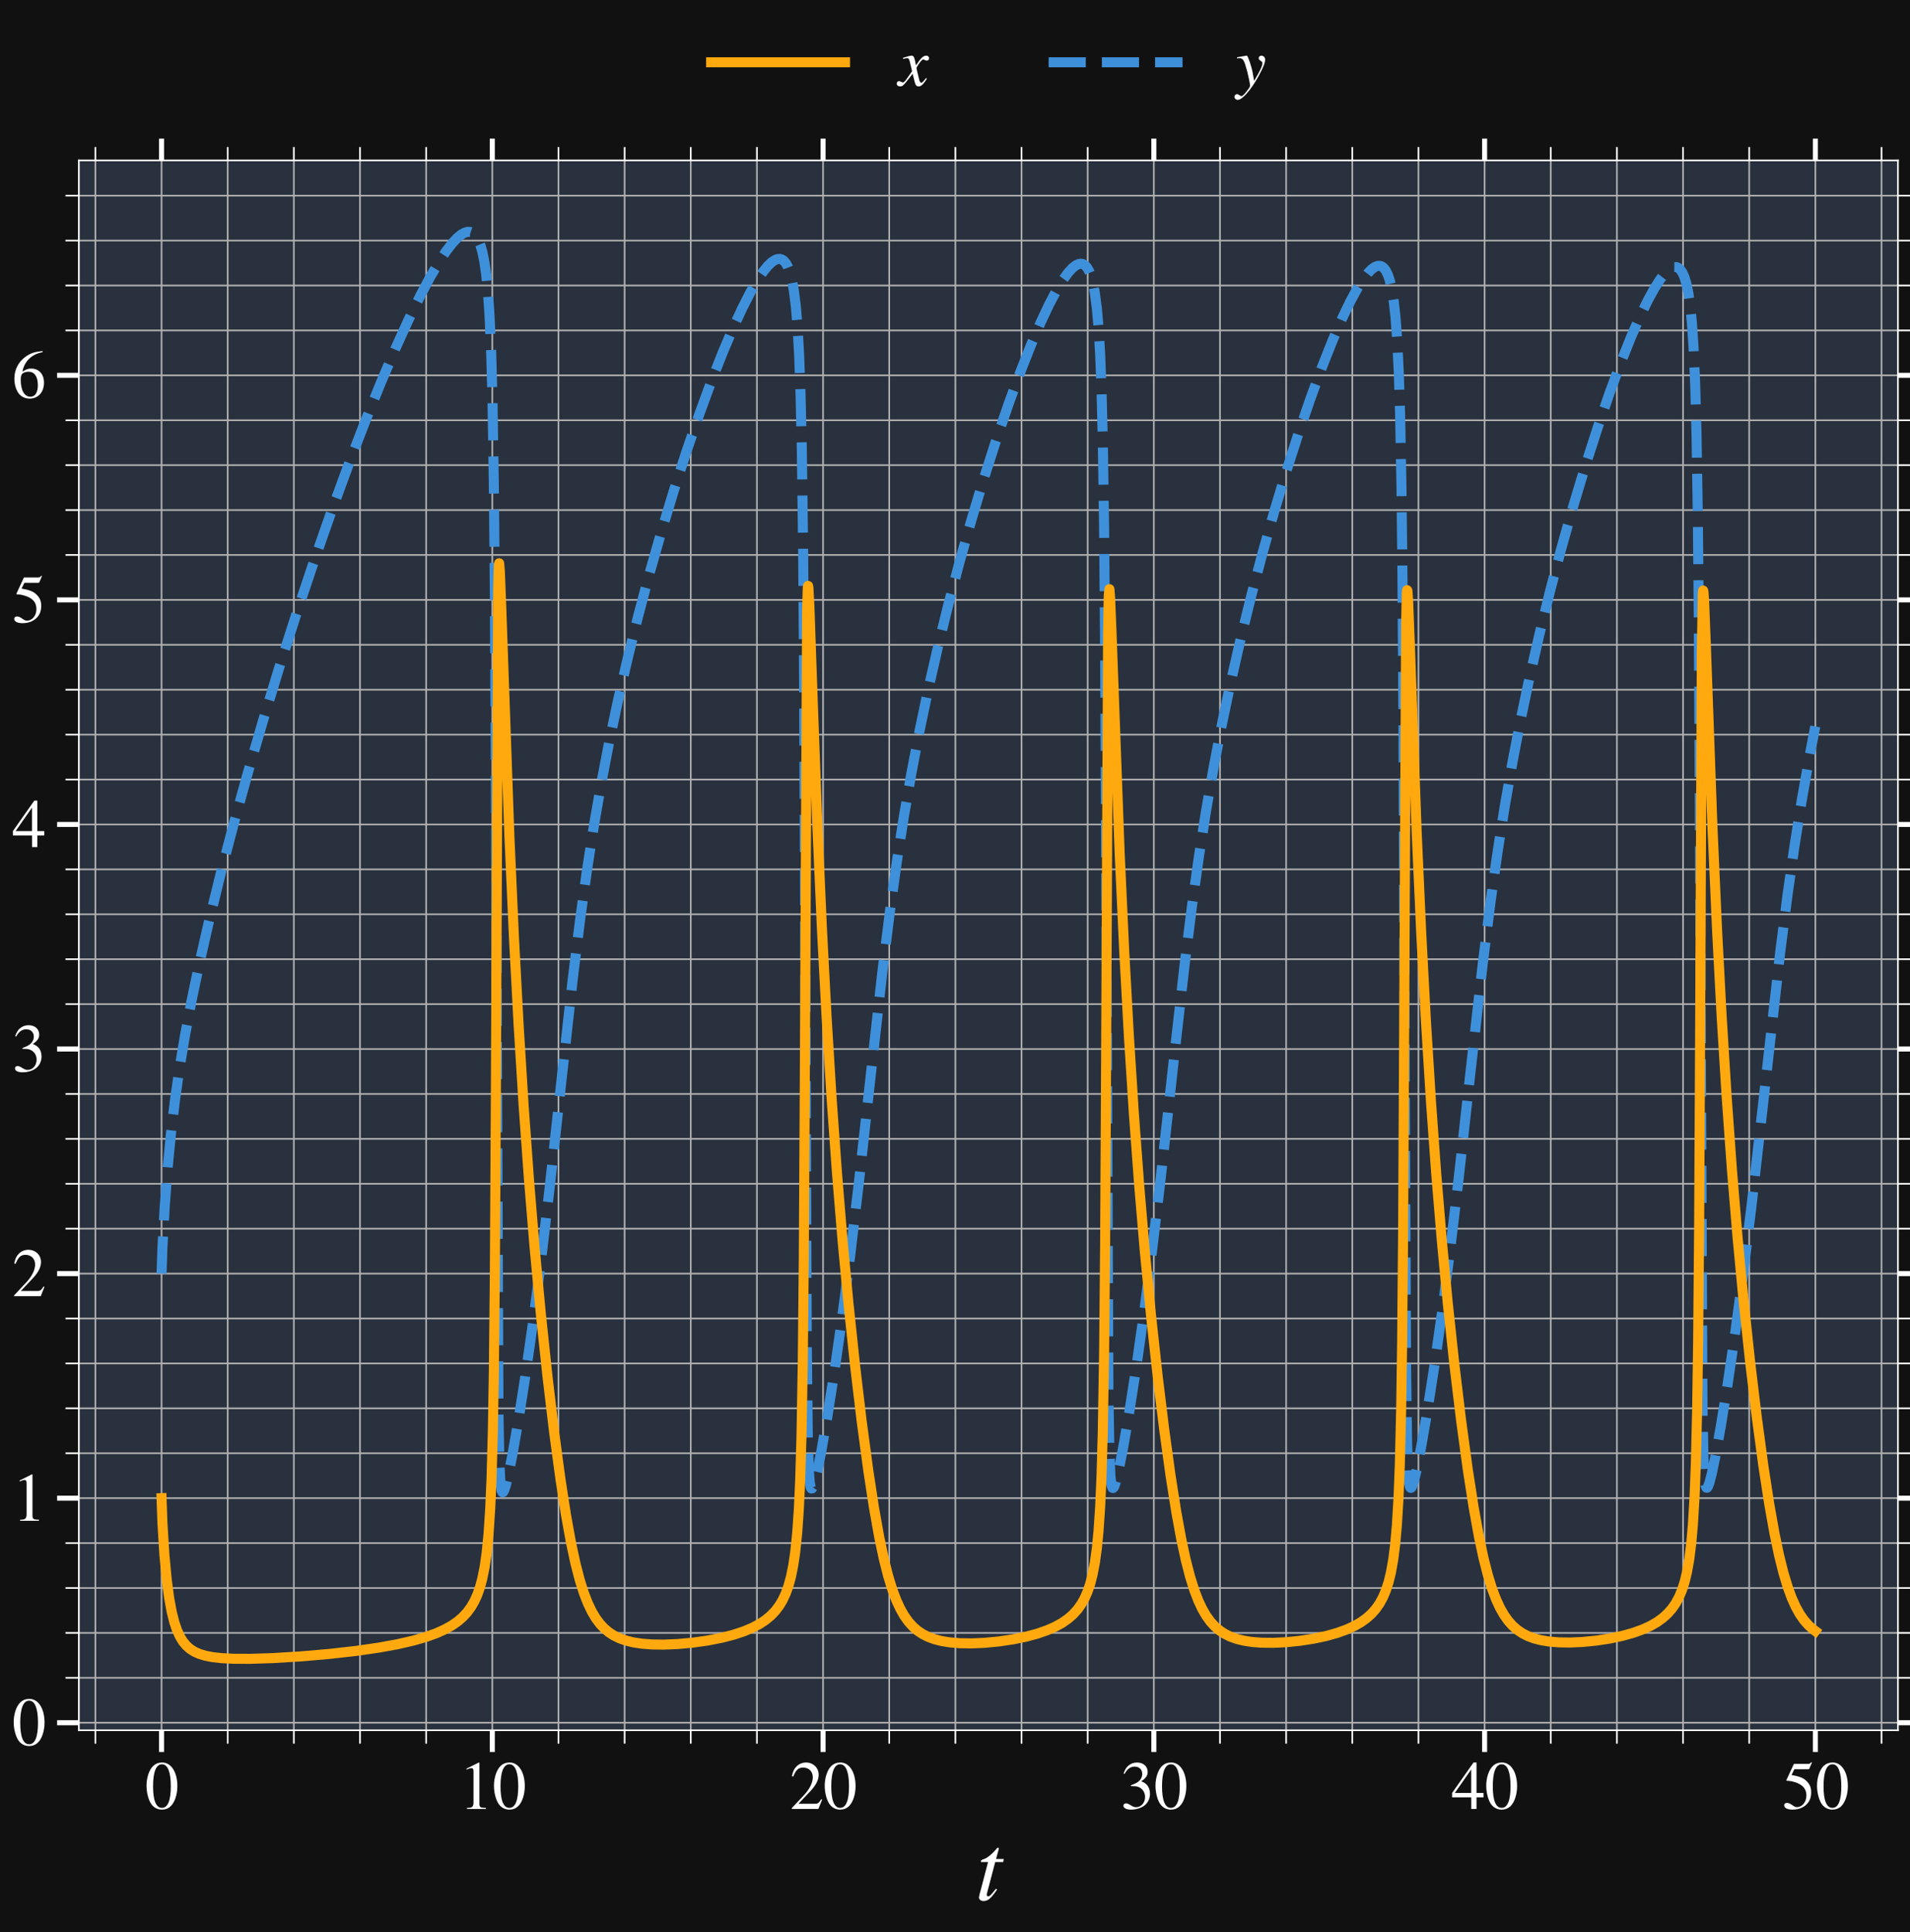 <?xml version="1.0" encoding="utf-8" standalone="no"?>
<!DOCTYPE svg PUBLIC "-//W3C//DTD SVG 1.1//EN"
  "http://www.w3.org/Graphics/SVG/1.1/DTD/svg11.dtd">
<svg xmlns:xlink="http://www.w3.org/1999/xlink" width="570.7pt" height="577.2pt" viewBox="0 0 570.7 577.2" xmlns="http://www.w3.org/2000/svg" version="1.1">
 <defs>
  <style type="text/css">*{stroke-linejoin: round; stroke-linecap: butt}</style>
 </defs>
 <g id="figure_1">
  <g id="patch_1">
   <path d="M 0 577.2 
L 570.7 577.2 
L 570.7 0 
L 0 0 
z
" style="fill: #111111"/>
  </g>
  <g id="axes_1">
   <g id="patch_2">
    <path d="M 23.563 516.825 
L 567.1 516.825 
L 567.1 47.914 
L 23.563 47.914 
z
" style="fill: #28313d"/>
   </g>
   <g id="matplotlib.axis_1">
    <g id="xtick_1">
     <g id="line2d_1">
      <path d="M 48.269 516.825 
L 48.269 47.914 
" clip-path="url(#pae6570dc24)" style="fill: none; stroke: #b0b0b0; stroke-width: 0.5; stroke-linecap: square"/>
     </g>
     <g id="line2d_2">
      <defs>
       <path id="m8bff7fa9dc" d="M 0 0 
L 0 6.5 
" style="stroke: #ffffff; stroke-width: 1.5"/>
      </defs>
      <g>
       <use xlink:href="#m8bff7fa9dc" x="48.269" y="516.825" style="fill: #ffffff; stroke: #ffffff; stroke-width: 1.5"/>
      </g>
     </g>
     <g id="line2d_3">
      <defs>
       <path id="m35a6630d8c" d="M 0 0 
L 0 -6.5 
" style="stroke: #ffffff; stroke-width: 1.5"/>
      </defs>
      <g>
       <use xlink:href="#m35a6630d8c" x="48.269" y="47.914" style="fill: #ffffff; stroke: #ffffff; stroke-width: 1.5"/>
      </g>
     </g>
     <g id="text_1">
      <!-- $\mathdefault{0}$ -->
      <g style="fill: #ffffff" transform="translate(43.288 540.334) scale(0.2 -0.2)">
       <defs>
        <path id="NimbusRomNo9L-Regu-30" d="M 1626 4352 
C 1274 4352 1005 4243 768 4019 
C 397 3661 154 2924 154 2176 
C 154 1478 365 729 666 371 
C 902 89 1229 -64 1600 -64 
C 1926 -64 2202 44 2432 268 
C 2803 620 3046 1363 3046 2137 
C 3046 3449 2464 4352 1626 4352 
z
M 1606 4185 
C 2144 4185 2432 3462 2432 2124 
C 2432 787 2150 102 1600 102 
C 1050 102 768 787 768 2118 
C 768 3475 1056 4185 1606 4185 
z
" transform="scale(0.016)"/>
       </defs>
       <use xlink:href="#NimbusRomNo9L-Regu-30" transform="scale(0.996)"/>
      </g>
     </g>
    </g>
    <g id="xtick_2">
     <g id="line2d_4">
      <path d="M 147.1 516.825 
L 147.1 47.914 
" clip-path="url(#pae6570dc24)" style="fill: none; stroke: #b0b0b0; stroke-width: 0.5; stroke-linecap: square"/>
     </g>
     <g id="line2d_5">
      <g>
       <use xlink:href="#m8bff7fa9dc" x="147.1" y="516.825" style="fill: #ffffff; stroke: #ffffff; stroke-width: 1.5"/>
      </g>
     </g>
     <g id="line2d_6">
      <g>
       <use xlink:href="#m35a6630d8c" x="147.1" y="47.914" style="fill: #ffffff; stroke: #ffffff; stroke-width: 1.5"/>
      </g>
     </g>
     <g id="text_2">
      <!-- $\mathdefault{10}$ -->
      <g style="fill: #ffffff" transform="translate(137.137 540.334) scale(0.2 -0.2)">
       <defs>
        <path id="NimbusRomNo9L-Regu-31" d="M 1862 4352 
L 710 3776 
L 710 3686 
C 787 3718 858 3743 883 3756 
C 998 3801 1107 3826 1171 3826 
C 1306 3826 1363 3731 1363 3525 
L 1363 599 
C 1363 386 1312 238 1210 179 
C 1114 121 1024 102 755 96 
L 755 0 
L 2522 0 
L 2522 96 
C 2016 102 1914 167 1914 477 
L 1914 4339 
L 1862 4352 
z
" transform="scale(0.016)"/>
       </defs>
       <use xlink:href="#NimbusRomNo9L-Regu-31" transform="scale(0.996)"/>
       <use xlink:href="#NimbusRomNo9L-Regu-30" transform="translate(49.813 0) scale(0.996)"/>
      </g>
     </g>
    </g>
    <g id="xtick_3">
     <g id="line2d_7">
      <path d="M 245.931 516.825 
L 245.931 47.914 
" clip-path="url(#pae6570dc24)" style="fill: none; stroke: #b0b0b0; stroke-width: 0.5; stroke-linecap: square"/>
     </g>
     <g id="line2d_8">
      <g>
       <use xlink:href="#m8bff7fa9dc" x="245.931" y="516.825" style="fill: #ffffff; stroke: #ffffff; stroke-width: 1.5"/>
      </g>
     </g>
     <g id="line2d_9">
      <g>
       <use xlink:href="#m35a6630d8c" x="245.931" y="47.914" style="fill: #ffffff; stroke: #ffffff; stroke-width: 1.5"/>
      </g>
     </g>
     <g id="text_3">
      <!-- $\mathdefault{20}$ -->
      <g style="fill: #ffffff" transform="translate(235.968 540.334) scale(0.2 -0.2)">
       <defs>
        <path id="NimbusRomNo9L-Regu-32" d="M 3040 879 
L 2957 912 
C 2720 544 2637 486 2349 486 
L 819 486 
L 1894 1621 
C 2464 2221 2714 2711 2714 3214 
C 2714 3858 2195 4352 1530 4352 
C 1178 4352 845 4211 608 3955 
C 403 3736 307 3530 198 3072 
L 333 3039 
C 589 3671 819 3878 1261 3878 
C 1798 3878 2163 3510 2163 2969 
C 2163 2466 1869 1866 1331 1292 
L 192 76 
L 192 0 
L 2688 0 
L 3040 879 
z
" transform="scale(0.016)"/>
       </defs>
       <use xlink:href="#NimbusRomNo9L-Regu-32" transform="scale(0.996)"/>
       <use xlink:href="#NimbusRomNo9L-Regu-30" transform="translate(49.813 0) scale(0.996)"/>
      </g>
     </g>
    </g>
    <g id="xtick_4">
     <g id="line2d_10">
      <path d="M 344.762 516.825 
L 344.762 47.914 
" clip-path="url(#pae6570dc24)" style="fill: none; stroke: #b0b0b0; stroke-width: 0.5; stroke-linecap: square"/>
     </g>
     <g id="line2d_11">
      <g>
       <use xlink:href="#m8bff7fa9dc" x="344.762" y="516.825" style="fill: #ffffff; stroke: #ffffff; stroke-width: 1.5"/>
      </g>
     </g>
     <g id="line2d_12">
      <g>
       <use xlink:href="#m35a6630d8c" x="344.762" y="47.914" style="fill: #ffffff; stroke: #ffffff; stroke-width: 1.5"/>
      </g>
     </g>
     <g id="text_4">
      <!-- $\mathdefault{30}$ -->
      <g style="fill: #ffffff" transform="translate(334.799 540.334) scale(0.2 -0.2)">
       <defs>
        <path id="NimbusRomNo9L-Regu-33" d="M 979 2137 
C 1357 2137 1504 2124 1658 2067 
C 2054 1926 2304 1561 2304 1120 
C 2304 582 1939 166 1466 166 
C 1293 166 1165 211 928 364 
C 736 480 627 524 518 524 
C 371 524 275 435 275 300 
C 275 76 550 -64 998 -64 
C 1491 -64 1997 102 2298 364 
C 2598 627 2765 998 2765 1427 
C 2765 1753 2662 2054 2477 2252 
C 2349 2393 2227 2470 1946 2592 
C 2387 2892 2547 3129 2547 3475 
C 2547 3993 2138 4352 1549 4352 
C 1229 4352 947 4243 717 4038 
C 525 3865 429 3699 288 3315 
L 384 3289 
C 646 3757 934 3967 1338 3967 
C 1754 3967 2042 3686 2042 3283 
C 2042 3052 1946 2822 1786 2662 
C 1594 2470 1414 2374 979 2220 
L 979 2137 
z
" transform="scale(0.016)"/>
       </defs>
       <use xlink:href="#NimbusRomNo9L-Regu-33" transform="scale(0.996)"/>
       <use xlink:href="#NimbusRomNo9L-Regu-30" transform="translate(49.813 0) scale(0.996)"/>
      </g>
     </g>
    </g>
    <g id="xtick_5">
     <g id="line2d_13">
      <path d="M 443.593 516.825 
L 443.593 47.914 
" clip-path="url(#pae6570dc24)" style="fill: none; stroke: #b0b0b0; stroke-width: 0.5; stroke-linecap: square"/>
     </g>
     <g id="line2d_14">
      <g>
       <use xlink:href="#m8bff7fa9dc" x="443.593" y="516.825" style="fill: #ffffff; stroke: #ffffff; stroke-width: 1.5"/>
      </g>
     </g>
     <g id="line2d_15">
      <g>
       <use xlink:href="#m35a6630d8c" x="443.593" y="47.914" style="fill: #ffffff; stroke: #ffffff; stroke-width: 1.5"/>
      </g>
     </g>
     <g id="text_5">
      <!-- $\mathdefault{40}$ -->
      <g style="fill: #ffffff" transform="translate(433.63 540.334) scale(0.2 -0.2)">
       <defs>
        <path id="NimbusRomNo9L-Regu-34" d="M 3021 1497 
L 2368 1497 
L 2368 4352 
L 2086 4352 
L 77 1497 
L 77 1088 
L 1875 1088 
L 1875 0 
L 2368 0 
L 2368 1088 
L 3021 1088 
L 3021 1497 
z
M 1869 1497 
L 333 1497 
L 1869 3697 
L 1869 1497 
z
" transform="scale(0.016)"/>
       </defs>
       <use xlink:href="#NimbusRomNo9L-Regu-34" transform="scale(0.996)"/>
       <use xlink:href="#NimbusRomNo9L-Regu-30" transform="translate(49.813 0) scale(0.996)"/>
      </g>
     </g>
    </g>
    <g id="xtick_6">
     <g id="line2d_16">
      <path d="M 542.424 516.825 
L 542.424 47.914 
" clip-path="url(#pae6570dc24)" style="fill: none; stroke: #b0b0b0; stroke-width: 0.5; stroke-linecap: square"/>
     </g>
     <g id="line2d_17">
      <g>
       <use xlink:href="#m8bff7fa9dc" x="542.424" y="516.825" style="fill: #ffffff; stroke: #ffffff; stroke-width: 1.5"/>
      </g>
     </g>
     <g id="line2d_18">
      <g>
       <use xlink:href="#m35a6630d8c" x="542.424" y="47.914" style="fill: #ffffff; stroke: #ffffff; stroke-width: 1.5"/>
      </g>
     </g>
     <g id="text_6">
      <!-- $\mathdefault{50}$ -->
      <g style="fill: #ffffff" transform="translate(532.461 540.334) scale(0.2 -0.2)">
       <defs>
        <path id="NimbusRomNo9L-Regu-35" d="M 1158 3718 
L 2413 3718 
C 2515 3718 2541 3731 2560 3775 
L 2803 4345 
L 2746 4390 
C 2650 4256 2586 4224 2451 4224 
L 1114 4224 
L 416 2717 
C 410 2705 410 2698 410 2686 
C 410 2654 435 2635 486 2635 
C 691 2635 947 2591 1210 2508 
C 1946 2274 2285 1882 2285 1255 
C 2285 647 1894 172 1395 172 
C 1267 172 1158 217 966 356 
C 762 502 614 565 480 565 
C 294 565 205 489 205 331 
C 205 89 506 -64 986 -64 
C 1523 -64 1984 108 2304 432 
C 2598 717 2733 1078 2733 1559 
C 2733 2015 2611 2306 2291 2622 
C 2010 2901 1645 3047 890 3180 
L 1158 3718 
z
" transform="scale(0.016)"/>
       </defs>
       <use xlink:href="#NimbusRomNo9L-Regu-35" transform="scale(0.996)"/>
       <use xlink:href="#NimbusRomNo9L-Regu-30" transform="translate(49.813 0) scale(0.996)"/>
      </g>
     </g>
    </g>
    <g id="xtick_7">
     <g id="line2d_19">
      <path d="M 28.503 516.825 
L 28.503 47.914 
" clip-path="url(#pae6570dc24)" style="fill: none; stroke: #b0b0b0; stroke-width: 0.5; stroke-linecap: square"/>
     </g>
     <g id="line2d_20">
      <defs>
       <path id="mea3b7783fa" d="M 0 0 
L 0 4 
" style="stroke: #ffffff; stroke-width: 0.5"/>
      </defs>
      <g>
       <use xlink:href="#mea3b7783fa" x="28.503" y="516.825" style="fill: #ffffff; stroke: #ffffff; stroke-width: 0.5"/>
      </g>
     </g>
     <g id="line2d_21">
      <defs>
       <path id="m031d483ee4" d="M 0 0 
L 0 -4 
" style="stroke: #ffffff; stroke-width: 0.5"/>
      </defs>
      <g>
       <use xlink:href="#m031d483ee4" x="28.503" y="47.914" style="fill: #ffffff; stroke: #ffffff; stroke-width: 0.5"/>
      </g>
     </g>
    </g>
    <g id="xtick_8">
     <g id="line2d_22">
      <path d="M 68.035 516.825 
L 68.035 47.914 
" clip-path="url(#pae6570dc24)" style="fill: none; stroke: #b0b0b0; stroke-width: 0.5; stroke-linecap: square"/>
     </g>
     <g id="line2d_23">
      <g>
       <use xlink:href="#mea3b7783fa" x="68.035" y="516.825" style="fill: #ffffff; stroke: #ffffff; stroke-width: 0.5"/>
      </g>
     </g>
     <g id="line2d_24">
      <g>
       <use xlink:href="#m031d483ee4" x="68.035" y="47.914" style="fill: #ffffff; stroke: #ffffff; stroke-width: 0.5"/>
      </g>
     </g>
    </g>
    <g id="xtick_9">
     <g id="line2d_25">
      <path d="M 87.801 516.825 
L 87.801 47.914 
" clip-path="url(#pae6570dc24)" style="fill: none; stroke: #b0b0b0; stroke-width: 0.5; stroke-linecap: square"/>
     </g>
     <g id="line2d_26">
      <g>
       <use xlink:href="#mea3b7783fa" x="87.801" y="516.825" style="fill: #ffffff; stroke: #ffffff; stroke-width: 0.5"/>
      </g>
     </g>
     <g id="line2d_27">
      <g>
       <use xlink:href="#m031d483ee4" x="87.801" y="47.914" style="fill: #ffffff; stroke: #ffffff; stroke-width: 0.5"/>
      </g>
     </g>
    </g>
    <g id="xtick_10">
     <g id="line2d_28">
      <path d="M 107.567 516.825 
L 107.567 47.914 
" clip-path="url(#pae6570dc24)" style="fill: none; stroke: #b0b0b0; stroke-width: 0.5; stroke-linecap: square"/>
     </g>
     <g id="line2d_29">
      <g>
       <use xlink:href="#mea3b7783fa" x="107.567" y="516.825" style="fill: #ffffff; stroke: #ffffff; stroke-width: 0.5"/>
      </g>
     </g>
     <g id="line2d_30">
      <g>
       <use xlink:href="#m031d483ee4" x="107.567" y="47.914" style="fill: #ffffff; stroke: #ffffff; stroke-width: 0.5"/>
      </g>
     </g>
    </g>
    <g id="xtick_11">
     <g id="line2d_31">
      <path d="M 127.334 516.825 
L 127.334 47.914 
" clip-path="url(#pae6570dc24)" style="fill: none; stroke: #b0b0b0; stroke-width: 0.5; stroke-linecap: square"/>
     </g>
     <g id="line2d_32">
      <g>
       <use xlink:href="#mea3b7783fa" x="127.334" y="516.825" style="fill: #ffffff; stroke: #ffffff; stroke-width: 0.5"/>
      </g>
     </g>
     <g id="line2d_33">
      <g>
       <use xlink:href="#m031d483ee4" x="127.334" y="47.914" style="fill: #ffffff; stroke: #ffffff; stroke-width: 0.5"/>
      </g>
     </g>
    </g>
    <g id="xtick_12">
     <g id="line2d_34">
      <path d="M 166.866 516.825 
L 166.866 47.914 
" clip-path="url(#pae6570dc24)" style="fill: none; stroke: #b0b0b0; stroke-width: 0.5; stroke-linecap: square"/>
     </g>
     <g id="line2d_35">
      <g>
       <use xlink:href="#mea3b7783fa" x="166.866" y="516.825" style="fill: #ffffff; stroke: #ffffff; stroke-width: 0.5"/>
      </g>
     </g>
     <g id="line2d_36">
      <g>
       <use xlink:href="#m031d483ee4" x="166.866" y="47.914" style="fill: #ffffff; stroke: #ffffff; stroke-width: 0.5"/>
      </g>
     </g>
    </g>
    <g id="xtick_13">
     <g id="line2d_37">
      <path d="M 186.632 516.825 
L 186.632 47.914 
" clip-path="url(#pae6570dc24)" style="fill: none; stroke: #b0b0b0; stroke-width: 0.5; stroke-linecap: square"/>
     </g>
     <g id="line2d_38">
      <g>
       <use xlink:href="#mea3b7783fa" x="186.632" y="516.825" style="fill: #ffffff; stroke: #ffffff; stroke-width: 0.5"/>
      </g>
     </g>
     <g id="line2d_39">
      <g>
       <use xlink:href="#m031d483ee4" x="186.632" y="47.914" style="fill: #ffffff; stroke: #ffffff; stroke-width: 0.5"/>
      </g>
     </g>
    </g>
    <g id="xtick_14">
     <g id="line2d_40">
      <path d="M 206.398 516.825 
L 206.398 47.914 
" clip-path="url(#pae6570dc24)" style="fill: none; stroke: #b0b0b0; stroke-width: 0.5; stroke-linecap: square"/>
     </g>
     <g id="line2d_41">
      <g>
       <use xlink:href="#mea3b7783fa" x="206.398" y="516.825" style="fill: #ffffff; stroke: #ffffff; stroke-width: 0.5"/>
      </g>
     </g>
     <g id="line2d_42">
      <g>
       <use xlink:href="#m031d483ee4" x="206.398" y="47.914" style="fill: #ffffff; stroke: #ffffff; stroke-width: 0.5"/>
      </g>
     </g>
    </g>
    <g id="xtick_15">
     <g id="line2d_43">
      <path d="M 226.165 516.825 
L 226.165 47.914 
" clip-path="url(#pae6570dc24)" style="fill: none; stroke: #b0b0b0; stroke-width: 0.5; stroke-linecap: square"/>
     </g>
     <g id="line2d_44">
      <g>
       <use xlink:href="#mea3b7783fa" x="226.165" y="516.825" style="fill: #ffffff; stroke: #ffffff; stroke-width: 0.5"/>
      </g>
     </g>
     <g id="line2d_45">
      <g>
       <use xlink:href="#m031d483ee4" x="226.165" y="47.914" style="fill: #ffffff; stroke: #ffffff; stroke-width: 0.5"/>
      </g>
     </g>
    </g>
    <g id="xtick_16">
     <g id="line2d_46">
      <path d="M 265.697 516.825 
L 265.697 47.914 
" clip-path="url(#pae6570dc24)" style="fill: none; stroke: #b0b0b0; stroke-width: 0.5; stroke-linecap: square"/>
     </g>
     <g id="line2d_47">
      <g>
       <use xlink:href="#mea3b7783fa" x="265.697" y="516.825" style="fill: #ffffff; stroke: #ffffff; stroke-width: 0.5"/>
      </g>
     </g>
     <g id="line2d_48">
      <g>
       <use xlink:href="#m031d483ee4" x="265.697" y="47.914" style="fill: #ffffff; stroke: #ffffff; stroke-width: 0.5"/>
      </g>
     </g>
    </g>
    <g id="xtick_17">
     <g id="line2d_49">
      <path d="M 285.463 516.825 
L 285.463 47.914 
" clip-path="url(#pae6570dc24)" style="fill: none; stroke: #b0b0b0; stroke-width: 0.5; stroke-linecap: square"/>
     </g>
     <g id="line2d_50">
      <g>
       <use xlink:href="#mea3b7783fa" x="285.463" y="516.825" style="fill: #ffffff; stroke: #ffffff; stroke-width: 0.5"/>
      </g>
     </g>
     <g id="line2d_51">
      <g>
       <use xlink:href="#m031d483ee4" x="285.463" y="47.914" style="fill: #ffffff; stroke: #ffffff; stroke-width: 0.5"/>
      </g>
     </g>
    </g>
    <g id="xtick_18">
     <g id="line2d_52">
      <path d="M 305.229 516.825 
L 305.229 47.914 
" clip-path="url(#pae6570dc24)" style="fill: none; stroke: #b0b0b0; stroke-width: 0.5; stroke-linecap: square"/>
     </g>
     <g id="line2d_53">
      <g>
       <use xlink:href="#mea3b7783fa" x="305.229" y="516.825" style="fill: #ffffff; stroke: #ffffff; stroke-width: 0.5"/>
      </g>
     </g>
     <g id="line2d_54">
      <g>
       <use xlink:href="#m031d483ee4" x="305.229" y="47.914" style="fill: #ffffff; stroke: #ffffff; stroke-width: 0.5"/>
      </g>
     </g>
    </g>
    <g id="xtick_19">
     <g id="line2d_55">
      <path d="M 324.996 516.825 
L 324.996 47.914 
" clip-path="url(#pae6570dc24)" style="fill: none; stroke: #b0b0b0; stroke-width: 0.5; stroke-linecap: square"/>
     </g>
     <g id="line2d_56">
      <g>
       <use xlink:href="#mea3b7783fa" x="324.996" y="516.825" style="fill: #ffffff; stroke: #ffffff; stroke-width: 0.5"/>
      </g>
     </g>
     <g id="line2d_57">
      <g>
       <use xlink:href="#m031d483ee4" x="324.996" y="47.914" style="fill: #ffffff; stroke: #ffffff; stroke-width: 0.5"/>
      </g>
     </g>
    </g>
    <g id="xtick_20">
     <g id="line2d_58">
      <path d="M 364.528 516.825 
L 364.528 47.914 
" clip-path="url(#pae6570dc24)" style="fill: none; stroke: #b0b0b0; stroke-width: 0.5; stroke-linecap: square"/>
     </g>
     <g id="line2d_59">
      <g>
       <use xlink:href="#mea3b7783fa" x="364.528" y="516.825" style="fill: #ffffff; stroke: #ffffff; stroke-width: 0.5"/>
      </g>
     </g>
     <g id="line2d_60">
      <g>
       <use xlink:href="#m031d483ee4" x="364.528" y="47.914" style="fill: #ffffff; stroke: #ffffff; stroke-width: 0.5"/>
      </g>
     </g>
    </g>
    <g id="xtick_21">
     <g id="line2d_61">
      <path d="M 384.294 516.825 
L 384.294 47.914 
" clip-path="url(#pae6570dc24)" style="fill: none; stroke: #b0b0b0; stroke-width: 0.5; stroke-linecap: square"/>
     </g>
     <g id="line2d_62">
      <g>
       <use xlink:href="#mea3b7783fa" x="384.294" y="516.825" style="fill: #ffffff; stroke: #ffffff; stroke-width: 0.5"/>
      </g>
     </g>
     <g id="line2d_63">
      <g>
       <use xlink:href="#m031d483ee4" x="384.294" y="47.914" style="fill: #ffffff; stroke: #ffffff; stroke-width: 0.5"/>
      </g>
     </g>
    </g>
    <g id="xtick_22">
     <g id="line2d_64">
      <path d="M 404.06 516.825 
L 404.06 47.914 
" clip-path="url(#pae6570dc24)" style="fill: none; stroke: #b0b0b0; stroke-width: 0.5; stroke-linecap: square"/>
     </g>
     <g id="line2d_65">
      <g>
       <use xlink:href="#mea3b7783fa" x="404.06" y="516.825" style="fill: #ffffff; stroke: #ffffff; stroke-width: 0.5"/>
      </g>
     </g>
     <g id="line2d_66">
      <g>
       <use xlink:href="#m031d483ee4" x="404.06" y="47.914" style="fill: #ffffff; stroke: #ffffff; stroke-width: 0.5"/>
      </g>
     </g>
    </g>
    <g id="xtick_23">
     <g id="line2d_67">
      <path d="M 423.827 516.825 
L 423.827 47.914 
" clip-path="url(#pae6570dc24)" style="fill: none; stroke: #b0b0b0; stroke-width: 0.5; stroke-linecap: square"/>
     </g>
     <g id="line2d_68">
      <g>
       <use xlink:href="#mea3b7783fa" x="423.827" y="516.825" style="fill: #ffffff; stroke: #ffffff; stroke-width: 0.5"/>
      </g>
     </g>
     <g id="line2d_69">
      <g>
       <use xlink:href="#m031d483ee4" x="423.827" y="47.914" style="fill: #ffffff; stroke: #ffffff; stroke-width: 0.5"/>
      </g>
     </g>
    </g>
    <g id="xtick_24">
     <g id="line2d_70">
      <path d="M 463.359 516.825 
L 463.359 47.914 
" clip-path="url(#pae6570dc24)" style="fill: none; stroke: #b0b0b0; stroke-width: 0.5; stroke-linecap: square"/>
     </g>
     <g id="line2d_71">
      <g>
       <use xlink:href="#mea3b7783fa" x="463.359" y="516.825" style="fill: #ffffff; stroke: #ffffff; stroke-width: 0.5"/>
      </g>
     </g>
     <g id="line2d_72">
      <g>
       <use xlink:href="#m031d483ee4" x="463.359" y="47.914" style="fill: #ffffff; stroke: #ffffff; stroke-width: 0.5"/>
      </g>
     </g>
    </g>
    <g id="xtick_25">
     <g id="line2d_73">
      <path d="M 483.125 516.825 
L 483.125 47.914 
" clip-path="url(#pae6570dc24)" style="fill: none; stroke: #b0b0b0; stroke-width: 0.5; stroke-linecap: square"/>
     </g>
     <g id="line2d_74">
      <g>
       <use xlink:href="#mea3b7783fa" x="483.125" y="516.825" style="fill: #ffffff; stroke: #ffffff; stroke-width: 0.5"/>
      </g>
     </g>
     <g id="line2d_75">
      <g>
       <use xlink:href="#m031d483ee4" x="483.125" y="47.914" style="fill: #ffffff; stroke: #ffffff; stroke-width: 0.5"/>
      </g>
     </g>
    </g>
    <g id="xtick_26">
     <g id="line2d_76">
      <path d="M 502.891 516.825 
L 502.891 47.914 
" clip-path="url(#pae6570dc24)" style="fill: none; stroke: #b0b0b0; stroke-width: 0.5; stroke-linecap: square"/>
     </g>
     <g id="line2d_77">
      <g>
       <use xlink:href="#mea3b7783fa" x="502.891" y="516.825" style="fill: #ffffff; stroke: #ffffff; stroke-width: 0.5"/>
      </g>
     </g>
     <g id="line2d_78">
      <g>
       <use xlink:href="#m031d483ee4" x="502.891" y="47.914" style="fill: #ffffff; stroke: #ffffff; stroke-width: 0.5"/>
      </g>
     </g>
    </g>
    <g id="xtick_27">
     <g id="line2d_79">
      <path d="M 522.657 516.825 
L 522.657 47.914 
" clip-path="url(#pae6570dc24)" style="fill: none; stroke: #b0b0b0; stroke-width: 0.5; stroke-linecap: square"/>
     </g>
     <g id="line2d_80">
      <g>
       <use xlink:href="#mea3b7783fa" x="522.657" y="516.825" style="fill: #ffffff; stroke: #ffffff; stroke-width: 0.5"/>
      </g>
     </g>
     <g id="line2d_81">
      <g>
       <use xlink:href="#m031d483ee4" x="522.657" y="47.914" style="fill: #ffffff; stroke: #ffffff; stroke-width: 0.5"/>
      </g>
     </g>
    </g>
    <g id="xtick_28">
     <g id="line2d_82">
      <path d="M 562.19 516.825 
L 562.19 47.914 
" clip-path="url(#pae6570dc24)" style="fill: none; stroke: #b0b0b0; stroke-width: 0.5; stroke-linecap: square"/>
     </g>
     <g id="line2d_83">
      <g>
       <use xlink:href="#mea3b7783fa" x="562.19" y="516.825" style="fill: #ffffff; stroke: #ffffff; stroke-width: 0.5"/>
      </g>
     </g>
     <g id="line2d_84">
      <g>
       <use xlink:href="#m031d483ee4" x="562.19" y="47.914" style="fill: #ffffff; stroke: #ffffff; stroke-width: 0.5"/>
      </g>
     </g>
    </g>
    <g id="text_7">
     <!-- $t$ -->
     <g style="fill: #ffffff" transform="translate(291.454 567.56) scale(0.28 -0.28)">
      <defs>
       <path id="NimbusRomNo9L-ReguItal-74" d="M 1894 2752 
L 1382 2752 
L 1562 3411 
C 1568 3424 1568 3436 1568 3443 
C 1568 3488 1549 3507 1517 3507 
C 1478 3507 1459 3500 1421 3449 
C 1171 3123 774 2803 570 2745 
C 410 2694 365 2655 365 2585 
C 365 2579 365 2566 371 2547 
L 845 2547 
L 384 782 
C 371 724 365 705 346 647 
C 288 454 237 230 237 179 
C 237 38 371 -64 544 -64 
C 838 -64 1050 115 1453 711 
L 1370 756 
C 1056 352 954 249 851 249 
C 794 249 755 300 755 377 
C 755 384 755 390 762 410 
L 1325 2547 
L 1862 2547 
L 1894 2752 
z
" transform="scale(0.016)"/>
      </defs>
      <use xlink:href="#NimbusRomNo9L-ReguItal-74" transform="scale(0.996)"/>
     </g>
    </g>
   </g>
   <g id="matplotlib.axis_2">
    <g id="ytick_1">
     <g id="line2d_85">
      <path d="M 23.563 514.582 
L 567.1 514.582 
" clip-path="url(#pae6570dc24)" style="fill: none; stroke: #b0b0b0; stroke-width: 0.5; stroke-linecap: square"/>
     </g>
     <g id="line2d_86">
      <defs>
       <path id="mf341b1eeb0" d="M 0 0 
L -6.5 0 
" style="stroke: #ffffff; stroke-width: 1.5"/>
      </defs>
      <g>
       <use xlink:href="#mf341b1eeb0" x="23.563" y="514.582" style="fill: #ffffff; stroke: #ffffff; stroke-width: 1.5"/>
      </g>
     </g>
     <g id="line2d_87">
      <defs>
       <path id="mbdeb4cdd05" d="M 0 0 
L 6.5 0 
" style="stroke: #ffffff; stroke-width: 1.5"/>
      </defs>
      <g>
       <use xlink:href="#mbdeb4cdd05" x="567.1" y="514.582" style="fill: #ffffff; stroke: #ffffff; stroke-width: 1.5"/>
      </g>
     </g>
     <g id="text_8">
      <!-- $\mathdefault{0}$ -->
      <g style="fill: #ffffff" transform="translate(3.6 521.336) scale(0.2 -0.2)">
       <use xlink:href="#NimbusRomNo9L-Regu-30" transform="scale(0.996)"/>
      </g>
     </g>
    </g>
    <g id="ytick_2">
     <g id="line2d_88">
      <path d="M 23.563 447.503 
L 567.1 447.503 
" clip-path="url(#pae6570dc24)" style="fill: none; stroke: #b0b0b0; stroke-width: 0.5; stroke-linecap: square"/>
     </g>
     <g id="line2d_89">
      <g>
       <use xlink:href="#mf341b1eeb0" x="23.563" y="447.503" style="fill: #ffffff; stroke: #ffffff; stroke-width: 1.5"/>
      </g>
     </g>
     <g id="line2d_90">
      <g>
       <use xlink:href="#mbdeb4cdd05" x="567.1" y="447.503" style="fill: #ffffff; stroke: #ffffff; stroke-width: 1.5"/>
      </g>
     </g>
     <g id="text_9">
      <!-- $\mathdefault{1}$ -->
      <g style="fill: #ffffff" transform="translate(3.6 454.258) scale(0.2 -0.2)">
       <use xlink:href="#NimbusRomNo9L-Regu-31" transform="scale(0.996)"/>
      </g>
     </g>
    </g>
    <g id="ytick_3">
     <g id="line2d_91">
      <path d="M 23.563 380.425 
L 567.1 380.425 
" clip-path="url(#pae6570dc24)" style="fill: none; stroke: #b0b0b0; stroke-width: 0.5; stroke-linecap: square"/>
     </g>
     <g id="line2d_92">
      <g>
       <use xlink:href="#mf341b1eeb0" x="23.563" y="380.425" style="fill: #ffffff; stroke: #ffffff; stroke-width: 1.5"/>
      </g>
     </g>
     <g id="line2d_93">
      <g>
       <use xlink:href="#mbdeb4cdd05" x="567.1" y="380.425" style="fill: #ffffff; stroke: #ffffff; stroke-width: 1.5"/>
      </g>
     </g>
     <g id="text_10">
      <!-- $\mathdefault{2}$ -->
      <g style="fill: #ffffff" transform="translate(3.6 387.18) scale(0.2 -0.2)">
       <use xlink:href="#NimbusRomNo9L-Regu-32" transform="scale(0.996)"/>
      </g>
     </g>
    </g>
    <g id="ytick_4">
     <g id="line2d_94">
      <path d="M 23.563 313.346 
L 567.1 313.346 
" clip-path="url(#pae6570dc24)" style="fill: none; stroke: #b0b0b0; stroke-width: 0.5; stroke-linecap: square"/>
     </g>
     <g id="line2d_95">
      <g>
       <use xlink:href="#mf341b1eeb0" x="23.563" y="313.346" style="fill: #ffffff; stroke: #ffffff; stroke-width: 1.5"/>
      </g>
     </g>
     <g id="line2d_96">
      <g>
       <use xlink:href="#mbdeb4cdd05" x="567.1" y="313.346" style="fill: #ffffff; stroke: #ffffff; stroke-width: 1.5"/>
      </g>
     </g>
     <g id="text_11">
      <!-- $\mathdefault{3}$ -->
      <g style="fill: #ffffff" transform="translate(3.6 320.101) scale(0.2 -0.2)">
       <use xlink:href="#NimbusRomNo9L-Regu-33" transform="scale(0.996)"/>
      </g>
     </g>
    </g>
    <g id="ytick_5">
     <g id="line2d_97">
      <path d="M 23.563 246.268 
L 567.1 246.268 
" clip-path="url(#pae6570dc24)" style="fill: none; stroke: #b0b0b0; stroke-width: 0.5; stroke-linecap: square"/>
     </g>
     <g id="line2d_98">
      <g>
       <use xlink:href="#mf341b1eeb0" x="23.563" y="246.268" style="fill: #ffffff; stroke: #ffffff; stroke-width: 1.5"/>
      </g>
     </g>
     <g id="line2d_99">
      <g>
       <use xlink:href="#mbdeb4cdd05" x="567.1" y="246.268" style="fill: #ffffff; stroke: #ffffff; stroke-width: 1.5"/>
      </g>
     </g>
     <g id="text_12">
      <!-- $\mathdefault{4}$ -->
      <g style="fill: #ffffff" transform="translate(3.6 253.023) scale(0.2 -0.2)">
       <use xlink:href="#NimbusRomNo9L-Regu-34" transform="scale(0.996)"/>
      </g>
     </g>
    </g>
    <g id="ytick_6">
     <g id="line2d_100">
      <path d="M 23.563 179.19 
L 567.1 179.19 
" clip-path="url(#pae6570dc24)" style="fill: none; stroke: #b0b0b0; stroke-width: 0.5; stroke-linecap: square"/>
     </g>
     <g id="line2d_101">
      <g>
       <use xlink:href="#mf341b1eeb0" x="23.563" y="179.19" style="fill: #ffffff; stroke: #ffffff; stroke-width: 1.5"/>
      </g>
     </g>
     <g id="line2d_102">
      <g>
       <use xlink:href="#mbdeb4cdd05" x="567.1" y="179.19" style="fill: #ffffff; stroke: #ffffff; stroke-width: 1.5"/>
      </g>
     </g>
     <g id="text_13">
      <!-- $\mathdefault{5}$ -->
      <g style="fill: #ffffff" transform="translate(3.6 185.944) scale(0.2 -0.2)">
       <use xlink:href="#NimbusRomNo9L-Regu-35" transform="scale(0.996)"/>
      </g>
     </g>
    </g>
    <g id="ytick_7">
     <g id="line2d_103">
      <path d="M 23.563 112.111 
L 567.1 112.111 
" clip-path="url(#pae6570dc24)" style="fill: none; stroke: #b0b0b0; stroke-width: 0.5; stroke-linecap: square"/>
     </g>
     <g id="line2d_104">
      <g>
       <use xlink:href="#mf341b1eeb0" x="23.563" y="112.111" style="fill: #ffffff; stroke: #ffffff; stroke-width: 1.5"/>
      </g>
     </g>
     <g id="line2d_105">
      <g>
       <use xlink:href="#mbdeb4cdd05" x="567.1" y="112.111" style="fill: #ffffff; stroke: #ffffff; stroke-width: 1.5"/>
      </g>
     </g>
     <g id="text_14">
      <!-- $\mathdefault{6}$ -->
      <g style="fill: #ffffff" transform="translate(3.6 118.866) scale(0.2 -0.2)">
       <defs>
        <path id="NimbusRomNo9L-Regu-36" d="M 2854 4390 
C 2125 4326 1754 4204 1286 3878 
C 595 3385 218 2655 218 1801 
C 218 1248 390 688 666 369 
C 909 89 1254 -64 1651 -64 
C 2445 -64 2995 541 2995 1420 
C 2995 2234 2528 2752 1792 2752 
C 1510 2752 1376 2707 973 2463 
C 1146 3430 1862 4121 2867 4288 
L 2854 4390 
z
M 1549 2457 
C 2099 2457 2419 1999 2419 1203 
C 2419 503 2170 115 1722 115 
C 1158 115 813 713 813 1700 
C 813 2024 864 2203 992 2298 
C 1126 2400 1325 2457 1549 2457 
z
" transform="scale(0.016)"/>
       </defs>
       <use xlink:href="#NimbusRomNo9L-Regu-36" transform="scale(0.996)"/>
      </g>
     </g>
    </g>
    <g id="ytick_8">
     <g id="line2d_106">
      <path d="M 23.563 501.166 
L 567.1 501.166 
" clip-path="url(#pae6570dc24)" style="fill: none; stroke: #b0b0b0; stroke-width: 0.5; stroke-linecap: square"/>
     </g>
     <g id="line2d_107">
      <defs>
       <path id="m103dcf13c3" d="M 0 0 
L -4 0 
" style="stroke: #ffffff; stroke-width: 0.5"/>
      </defs>
      <g>
       <use xlink:href="#m103dcf13c3" x="23.563" y="501.166" style="fill: #ffffff; stroke: #ffffff; stroke-width: 0.5"/>
      </g>
     </g>
     <g id="line2d_108">
      <defs>
       <path id="mc7139f35c7" d="M 0 0 
L 4 0 
" style="stroke: #ffffff; stroke-width: 0.5"/>
      </defs>
      <g>
       <use xlink:href="#mc7139f35c7" x="567.1" y="501.166" style="fill: #ffffff; stroke: #ffffff; stroke-width: 0.5"/>
      </g>
     </g>
    </g>
    <g id="ytick_9">
     <g id="line2d_109">
      <path d="M 23.563 487.751 
L 567.1 487.751 
" clip-path="url(#pae6570dc24)" style="fill: none; stroke: #b0b0b0; stroke-width: 0.5; stroke-linecap: square"/>
     </g>
     <g id="line2d_110">
      <g>
       <use xlink:href="#m103dcf13c3" x="23.563" y="487.751" style="fill: #ffffff; stroke: #ffffff; stroke-width: 0.5"/>
      </g>
     </g>
     <g id="line2d_111">
      <g>
       <use xlink:href="#mc7139f35c7" x="567.1" y="487.751" style="fill: #ffffff; stroke: #ffffff; stroke-width: 0.5"/>
      </g>
     </g>
    </g>
    <g id="ytick_10">
     <g id="line2d_112">
      <path d="M 23.563 474.335 
L 567.1 474.335 
" clip-path="url(#pae6570dc24)" style="fill: none; stroke: #b0b0b0; stroke-width: 0.5; stroke-linecap: square"/>
     </g>
     <g id="line2d_113">
      <g>
       <use xlink:href="#m103dcf13c3" x="23.563" y="474.335" style="fill: #ffffff; stroke: #ffffff; stroke-width: 0.5"/>
      </g>
     </g>
     <g id="line2d_114">
      <g>
       <use xlink:href="#mc7139f35c7" x="567.1" y="474.335" style="fill: #ffffff; stroke: #ffffff; stroke-width: 0.5"/>
      </g>
     </g>
    </g>
    <g id="ytick_11">
     <g id="line2d_115">
      <path d="M 23.563 460.919 
L 567.1 460.919 
" clip-path="url(#pae6570dc24)" style="fill: none; stroke: #b0b0b0; stroke-width: 0.5; stroke-linecap: square"/>
     </g>
     <g id="line2d_116">
      <g>
       <use xlink:href="#m103dcf13c3" x="23.563" y="460.919" style="fill: #ffffff; stroke: #ffffff; stroke-width: 0.5"/>
      </g>
     </g>
     <g id="line2d_117">
      <g>
       <use xlink:href="#mc7139f35c7" x="567.1" y="460.919" style="fill: #ffffff; stroke: #ffffff; stroke-width: 0.5"/>
      </g>
     </g>
    </g>
    <g id="ytick_12">
     <g id="line2d_118">
      <path d="M 23.563 434.088 
L 567.1 434.088 
" clip-path="url(#pae6570dc24)" style="fill: none; stroke: #b0b0b0; stroke-width: 0.5; stroke-linecap: square"/>
     </g>
     <g id="line2d_119">
      <g>
       <use xlink:href="#m103dcf13c3" x="23.563" y="434.088" style="fill: #ffffff; stroke: #ffffff; stroke-width: 0.5"/>
      </g>
     </g>
     <g id="line2d_120">
      <g>
       <use xlink:href="#mc7139f35c7" x="567.1" y="434.088" style="fill: #ffffff; stroke: #ffffff; stroke-width: 0.5"/>
      </g>
     </g>
    </g>
    <g id="ytick_13">
     <g id="line2d_121">
      <path d="M 23.563 420.672 
L 567.1 420.672 
" clip-path="url(#pae6570dc24)" style="fill: none; stroke: #b0b0b0; stroke-width: 0.5; stroke-linecap: square"/>
     </g>
     <g id="line2d_122">
      <g>
       <use xlink:href="#m103dcf13c3" x="23.563" y="420.672" style="fill: #ffffff; stroke: #ffffff; stroke-width: 0.5"/>
      </g>
     </g>
     <g id="line2d_123">
      <g>
       <use xlink:href="#mc7139f35c7" x="567.1" y="420.672" style="fill: #ffffff; stroke: #ffffff; stroke-width: 0.5"/>
      </g>
     </g>
    </g>
    <g id="ytick_14">
     <g id="line2d_124">
      <path d="M 23.563 407.256 
L 567.1 407.256 
" clip-path="url(#pae6570dc24)" style="fill: none; stroke: #b0b0b0; stroke-width: 0.5; stroke-linecap: square"/>
     </g>
     <g id="line2d_125">
      <g>
       <use xlink:href="#m103dcf13c3" x="23.563" y="407.256" style="fill: #ffffff; stroke: #ffffff; stroke-width: 0.5"/>
      </g>
     </g>
     <g id="line2d_126">
      <g>
       <use xlink:href="#mc7139f35c7" x="567.1" y="407.256" style="fill: #ffffff; stroke: #ffffff; stroke-width: 0.5"/>
      </g>
     </g>
    </g>
    <g id="ytick_15">
     <g id="line2d_127">
      <path d="M 23.563 393.841 
L 567.1 393.841 
" clip-path="url(#pae6570dc24)" style="fill: none; stroke: #b0b0b0; stroke-width: 0.5; stroke-linecap: square"/>
     </g>
     <g id="line2d_128">
      <g>
       <use xlink:href="#m103dcf13c3" x="23.563" y="393.841" style="fill: #ffffff; stroke: #ffffff; stroke-width: 0.5"/>
      </g>
     </g>
     <g id="line2d_129">
      <g>
       <use xlink:href="#mc7139f35c7" x="567.1" y="393.841" style="fill: #ffffff; stroke: #ffffff; stroke-width: 0.5"/>
      </g>
     </g>
    </g>
    <g id="ytick_16">
     <g id="line2d_130">
      <path d="M 23.563 367.009 
L 567.1 367.009 
" clip-path="url(#pae6570dc24)" style="fill: none; stroke: #b0b0b0; stroke-width: 0.5; stroke-linecap: square"/>
     </g>
     <g id="line2d_131">
      <g>
       <use xlink:href="#m103dcf13c3" x="23.563" y="367.009" style="fill: #ffffff; stroke: #ffffff; stroke-width: 0.5"/>
      </g>
     </g>
     <g id="line2d_132">
      <g>
       <use xlink:href="#mc7139f35c7" x="567.1" y="367.009" style="fill: #ffffff; stroke: #ffffff; stroke-width: 0.5"/>
      </g>
     </g>
    </g>
    <g id="ytick_17">
     <g id="line2d_133">
      <path d="M 23.563 353.594 
L 567.1 353.594 
" clip-path="url(#pae6570dc24)" style="fill: none; stroke: #b0b0b0; stroke-width: 0.5; stroke-linecap: square"/>
     </g>
     <g id="line2d_134">
      <g>
       <use xlink:href="#m103dcf13c3" x="23.563" y="353.594" style="fill: #ffffff; stroke: #ffffff; stroke-width: 0.5"/>
      </g>
     </g>
     <g id="line2d_135">
      <g>
       <use xlink:href="#mc7139f35c7" x="567.1" y="353.594" style="fill: #ffffff; stroke: #ffffff; stroke-width: 0.5"/>
      </g>
     </g>
    </g>
    <g id="ytick_18">
     <g id="line2d_136">
      <path d="M 23.563 340.178 
L 567.1 340.178 
" clip-path="url(#pae6570dc24)" style="fill: none; stroke: #b0b0b0; stroke-width: 0.5; stroke-linecap: square"/>
     </g>
     <g id="line2d_137">
      <g>
       <use xlink:href="#m103dcf13c3" x="23.563" y="340.178" style="fill: #ffffff; stroke: #ffffff; stroke-width: 0.5"/>
      </g>
     </g>
     <g id="line2d_138">
      <g>
       <use xlink:href="#mc7139f35c7" x="567.1" y="340.178" style="fill: #ffffff; stroke: #ffffff; stroke-width: 0.5"/>
      </g>
     </g>
    </g>
    <g id="ytick_19">
     <g id="line2d_139">
      <path d="M 23.563 326.762 
L 567.1 326.762 
" clip-path="url(#pae6570dc24)" style="fill: none; stroke: #b0b0b0; stroke-width: 0.5; stroke-linecap: square"/>
     </g>
     <g id="line2d_140">
      <g>
       <use xlink:href="#m103dcf13c3" x="23.563" y="326.762" style="fill: #ffffff; stroke: #ffffff; stroke-width: 0.5"/>
      </g>
     </g>
     <g id="line2d_141">
      <g>
       <use xlink:href="#mc7139f35c7" x="567.1" y="326.762" style="fill: #ffffff; stroke: #ffffff; stroke-width: 0.5"/>
      </g>
     </g>
    </g>
    <g id="ytick_20">
     <g id="line2d_142">
      <path d="M 23.563 299.931 
L 567.1 299.931 
" clip-path="url(#pae6570dc24)" style="fill: none; stroke: #b0b0b0; stroke-width: 0.5; stroke-linecap: square"/>
     </g>
     <g id="line2d_143">
      <g>
       <use xlink:href="#m103dcf13c3" x="23.563" y="299.931" style="fill: #ffffff; stroke: #ffffff; stroke-width: 0.5"/>
      </g>
     </g>
     <g id="line2d_144">
      <g>
       <use xlink:href="#mc7139f35c7" x="567.1" y="299.931" style="fill: #ffffff; stroke: #ffffff; stroke-width: 0.5"/>
      </g>
     </g>
    </g>
    <g id="ytick_21">
     <g id="line2d_145">
      <path d="M 23.563 286.515 
L 567.1 286.515 
" clip-path="url(#pae6570dc24)" style="fill: none; stroke: #b0b0b0; stroke-width: 0.5; stroke-linecap: square"/>
     </g>
     <g id="line2d_146">
      <g>
       <use xlink:href="#m103dcf13c3" x="23.563" y="286.515" style="fill: #ffffff; stroke: #ffffff; stroke-width: 0.5"/>
      </g>
     </g>
     <g id="line2d_147">
      <g>
       <use xlink:href="#mc7139f35c7" x="567.1" y="286.515" style="fill: #ffffff; stroke: #ffffff; stroke-width: 0.5"/>
      </g>
     </g>
    </g>
    <g id="ytick_22">
     <g id="line2d_148">
      <path d="M 23.563 273.099 
L 567.1 273.099 
" clip-path="url(#pae6570dc24)" style="fill: none; stroke: #b0b0b0; stroke-width: 0.5; stroke-linecap: square"/>
     </g>
     <g id="line2d_149">
      <g>
       <use xlink:href="#m103dcf13c3" x="23.563" y="273.099" style="fill: #ffffff; stroke: #ffffff; stroke-width: 0.5"/>
      </g>
     </g>
     <g id="line2d_150">
      <g>
       <use xlink:href="#mc7139f35c7" x="567.1" y="273.099" style="fill: #ffffff; stroke: #ffffff; stroke-width: 0.5"/>
      </g>
     </g>
    </g>
    <g id="ytick_23">
     <g id="line2d_151">
      <path d="M 23.563 259.684 
L 567.1 259.684 
" clip-path="url(#pae6570dc24)" style="fill: none; stroke: #b0b0b0; stroke-width: 0.5; stroke-linecap: square"/>
     </g>
     <g id="line2d_152">
      <g>
       <use xlink:href="#m103dcf13c3" x="23.563" y="259.684" style="fill: #ffffff; stroke: #ffffff; stroke-width: 0.5"/>
      </g>
     </g>
     <g id="line2d_153">
      <g>
       <use xlink:href="#mc7139f35c7" x="567.1" y="259.684" style="fill: #ffffff; stroke: #ffffff; stroke-width: 0.5"/>
      </g>
     </g>
    </g>
    <g id="ytick_24">
     <g id="line2d_154">
      <path d="M 23.563 232.852 
L 567.1 232.852 
" clip-path="url(#pae6570dc24)" style="fill: none; stroke: #b0b0b0; stroke-width: 0.5; stroke-linecap: square"/>
     </g>
     <g id="line2d_155">
      <g>
       <use xlink:href="#m103dcf13c3" x="23.563" y="232.852" style="fill: #ffffff; stroke: #ffffff; stroke-width: 0.5"/>
      </g>
     </g>
     <g id="line2d_156">
      <g>
       <use xlink:href="#mc7139f35c7" x="567.1" y="232.852" style="fill: #ffffff; stroke: #ffffff; stroke-width: 0.5"/>
      </g>
     </g>
    </g>
    <g id="ytick_25">
     <g id="line2d_157">
      <path d="M 23.563 219.437 
L 567.1 219.437 
" clip-path="url(#pae6570dc24)" style="fill: none; stroke: #b0b0b0; stroke-width: 0.5; stroke-linecap: square"/>
     </g>
     <g id="line2d_158">
      <g>
       <use xlink:href="#m103dcf13c3" x="23.563" y="219.437" style="fill: #ffffff; stroke: #ffffff; stroke-width: 0.5"/>
      </g>
     </g>
     <g id="line2d_159">
      <g>
       <use xlink:href="#mc7139f35c7" x="567.1" y="219.437" style="fill: #ffffff; stroke: #ffffff; stroke-width: 0.5"/>
      </g>
     </g>
    </g>
    <g id="ytick_26">
     <g id="line2d_160">
      <path d="M 23.563 206.021 
L 567.1 206.021 
" clip-path="url(#pae6570dc24)" style="fill: none; stroke: #b0b0b0; stroke-width: 0.5; stroke-linecap: square"/>
     </g>
     <g id="line2d_161">
      <g>
       <use xlink:href="#m103dcf13c3" x="23.563" y="206.021" style="fill: #ffffff; stroke: #ffffff; stroke-width: 0.5"/>
      </g>
     </g>
     <g id="line2d_162">
      <g>
       <use xlink:href="#mc7139f35c7" x="567.1" y="206.021" style="fill: #ffffff; stroke: #ffffff; stroke-width: 0.5"/>
      </g>
     </g>
    </g>
    <g id="ytick_27">
     <g id="line2d_163">
      <path d="M 23.563 192.605 
L 567.1 192.605 
" clip-path="url(#pae6570dc24)" style="fill: none; stroke: #b0b0b0; stroke-width: 0.5; stroke-linecap: square"/>
     </g>
     <g id="line2d_164">
      <g>
       <use xlink:href="#m103dcf13c3" x="23.563" y="192.605" style="fill: #ffffff; stroke: #ffffff; stroke-width: 0.5"/>
      </g>
     </g>
     <g id="line2d_165">
      <g>
       <use xlink:href="#mc7139f35c7" x="567.1" y="192.605" style="fill: #ffffff; stroke: #ffffff; stroke-width: 0.5"/>
      </g>
     </g>
    </g>
    <g id="ytick_28">
     <g id="line2d_166">
      <path d="M 23.563 165.774 
L 567.1 165.774 
" clip-path="url(#pae6570dc24)" style="fill: none; stroke: #b0b0b0; stroke-width: 0.5; stroke-linecap: square"/>
     </g>
     <g id="line2d_167">
      <g>
       <use xlink:href="#m103dcf13c3" x="23.563" y="165.774" style="fill: #ffffff; stroke: #ffffff; stroke-width: 0.5"/>
      </g>
     </g>
     <g id="line2d_168">
      <g>
       <use xlink:href="#mc7139f35c7" x="567.1" y="165.774" style="fill: #ffffff; stroke: #ffffff; stroke-width: 0.5"/>
      </g>
     </g>
    </g>
    <g id="ytick_29">
     <g id="line2d_169">
      <path d="M 23.563 152.358 
L 567.1 152.358 
" clip-path="url(#pae6570dc24)" style="fill: none; stroke: #b0b0b0; stroke-width: 0.5; stroke-linecap: square"/>
     </g>
     <g id="line2d_170">
      <g>
       <use xlink:href="#m103dcf13c3" x="23.563" y="152.358" style="fill: #ffffff; stroke: #ffffff; stroke-width: 0.5"/>
      </g>
     </g>
     <g id="line2d_171">
      <g>
       <use xlink:href="#mc7139f35c7" x="567.1" y="152.358" style="fill: #ffffff; stroke: #ffffff; stroke-width: 0.5"/>
      </g>
     </g>
    </g>
    <g id="ytick_30">
     <g id="line2d_172">
      <path d="M 23.563 138.942 
L 567.1 138.942 
" clip-path="url(#pae6570dc24)" style="fill: none; stroke: #b0b0b0; stroke-width: 0.5; stroke-linecap: square"/>
     </g>
     <g id="line2d_173">
      <g>
       <use xlink:href="#m103dcf13c3" x="23.563" y="138.942" style="fill: #ffffff; stroke: #ffffff; stroke-width: 0.5"/>
      </g>
     </g>
     <g id="line2d_174">
      <g>
       <use xlink:href="#mc7139f35c7" x="567.1" y="138.942" style="fill: #ffffff; stroke: #ffffff; stroke-width: 0.5"/>
      </g>
     </g>
    </g>
    <g id="ytick_31">
     <g id="line2d_175">
      <path d="M 23.563 125.527 
L 567.1 125.527 
" clip-path="url(#pae6570dc24)" style="fill: none; stroke: #b0b0b0; stroke-width: 0.5; stroke-linecap: square"/>
     </g>
     <g id="line2d_176">
      <g>
       <use xlink:href="#m103dcf13c3" x="23.563" y="125.527" style="fill: #ffffff; stroke: #ffffff; stroke-width: 0.5"/>
      </g>
     </g>
     <g id="line2d_177">
      <g>
       <use xlink:href="#mc7139f35c7" x="567.1" y="125.527" style="fill: #ffffff; stroke: #ffffff; stroke-width: 0.5"/>
      </g>
     </g>
    </g>
    <g id="ytick_32">
     <g id="line2d_178">
      <path d="M 23.563 98.695 
L 567.1 98.695 
" clip-path="url(#pae6570dc24)" style="fill: none; stroke: #b0b0b0; stroke-width: 0.5; stroke-linecap: square"/>
     </g>
     <g id="line2d_179">
      <g>
       <use xlink:href="#m103dcf13c3" x="23.563" y="98.695" style="fill: #ffffff; stroke: #ffffff; stroke-width: 0.5"/>
      </g>
     </g>
     <g id="line2d_180">
      <g>
       <use xlink:href="#mc7139f35c7" x="567.1" y="98.695" style="fill: #ffffff; stroke: #ffffff; stroke-width: 0.5"/>
      </g>
     </g>
    </g>
    <g id="ytick_33">
     <g id="line2d_181">
      <path d="M 23.563 85.28 
L 567.1 85.28 
" clip-path="url(#pae6570dc24)" style="fill: none; stroke: #b0b0b0; stroke-width: 0.5; stroke-linecap: square"/>
     </g>
     <g id="line2d_182">
      <g>
       <use xlink:href="#m103dcf13c3" x="23.563" y="85.28" style="fill: #ffffff; stroke: #ffffff; stroke-width: 0.5"/>
      </g>
     </g>
     <g id="line2d_183">
      <g>
       <use xlink:href="#mc7139f35c7" x="567.1" y="85.28" style="fill: #ffffff; stroke: #ffffff; stroke-width: 0.5"/>
      </g>
     </g>
    </g>
    <g id="ytick_34">
     <g id="line2d_184">
      <path d="M 23.563 71.864 
L 567.1 71.864 
" clip-path="url(#pae6570dc24)" style="fill: none; stroke: #b0b0b0; stroke-width: 0.5; stroke-linecap: square"/>
     </g>
     <g id="line2d_185">
      <g>
       <use xlink:href="#m103dcf13c3" x="23.563" y="71.864" style="fill: #ffffff; stroke: #ffffff; stroke-width: 0.5"/>
      </g>
     </g>
     <g id="line2d_186">
      <g>
       <use xlink:href="#mc7139f35c7" x="567.1" y="71.864" style="fill: #ffffff; stroke: #ffffff; stroke-width: 0.5"/>
      </g>
     </g>
    </g>
    <g id="ytick_35">
     <g id="line2d_187">
      <path d="M 23.563 58.448 
L 567.1 58.448 
" clip-path="url(#pae6570dc24)" style="fill: none; stroke: #b0b0b0; stroke-width: 0.5; stroke-linecap: square"/>
     </g>
     <g id="line2d_188">
      <g>
       <use xlink:href="#m103dcf13c3" x="23.563" y="58.448" style="fill: #ffffff; stroke: #ffffff; stroke-width: 0.5"/>
      </g>
     </g>
     <g id="line2d_189">
      <g>
       <use xlink:href="#mc7139f35c7" x="567.1" y="58.448" style="fill: #ffffff; stroke: #ffffff; stroke-width: 0.5"/>
      </g>
     </g>
    </g>
   </g>
   <g id="line2d_190">
    <path d="M 48.269 380.425 
L 48.535 372.714 
L 49.227 360.274 
L 50.116 348.591 
L 51.105 338.42 
L 52.291 328.509 
L 53.674 318.869 
L 55.255 309.391 
L 57.232 298.934 
L 59.604 287.623 
L 62.47 275.075 
L 65.83 261.389 
L 69.685 246.644 
L 73.935 231.269 
L 78.58 215.305 
L 83.521 199.125 
L 88.66 183.063 
L 93.898 167.42 
L 99.136 152.469 
L 104.276 138.461 
L 109.217 125.62 
L 113.862 114.148 
L 118.211 103.987 
L 122.164 95.31 
L 125.623 88.241 
L 128.588 82.661 
L 131.158 78.277 
L 133.332 74.991 
L 135.111 72.679 
L 136.593 71.089 
L 137.779 70.103 
L 138.768 69.53 
L 139.657 69.258 
L 140.448 69.263 
L 141.14 69.506 
L 141.733 69.938 
L 142.326 70.63 
L 142.919 71.652 
L 143.512 73.109 
L 144.105 75.156 
L 144.697 78.04 
L 145.29 82.185 
L 145.785 87.146 
L 146.279 94.373 
L 146.773 105.628 
L 147.168 120.177 
L 147.564 145.046 
L 147.86 177.933 
L 148.157 235.618 
L 148.947 423.129 
L 149.244 437.62 
L 149.54 443.046 
L 149.837 445.133 
L 150.133 445.738 
L 150.331 445.693 
L 150.627 445.216 
L 151.122 443.757 
L 151.912 440.503 
L 153.098 434.566 
L 154.877 424.394 
L 156.953 411.203 
L 159.226 395.293 
L 161.598 377.033 
L 164.068 356.218 
L 167.33 326.648 
L 171.184 292.047 
L 173.358 274.52 
L 175.434 259.595 
L 177.509 246.304 
L 179.684 233.824 
L 182.056 221.517 
L 184.625 209.352 
L 187.491 196.868 
L 190.654 184.113 
L 194.014 171.488 
L 197.572 158.978 
L 201.328 146.59 
L 205.083 134.954 
L 208.839 124.026 
L 212.496 114.057 
L 215.955 105.265 
L 219.117 97.825 
L 221.884 91.86 
L 224.256 87.237 
L 226.332 83.655 
L 228.012 81.16 
L 229.396 79.455 
L 230.582 78.317 
L 231.57 77.66 
L 232.361 77.377 
L 233.052 77.35 
L 233.645 77.531 
L 234.238 77.944 
L 234.831 78.648 
L 235.424 79.726 
L 236.017 81.3 
L 236.61 83.558 
L 237.203 86.804 
L 237.796 91.569 
L 238.29 97.414 
L 238.785 106.18 
L 239.18 116.907 
L 239.575 133.888 
L 239.971 163.755 
L 240.267 203.954 
L 240.662 301.157 
L 241.058 400.161 
L 241.354 428.457 
L 241.651 438.742 
L 241.947 442.78 
L 242.244 444.305 
L 242.441 444.617 
L 242.639 444.59 
L 242.935 444.131 
L 243.43 442.687 
L 244.22 439.437 
L 245.406 433.49 
L 247.185 423.302 
L 249.359 409.452 
L 251.633 393.517 
L 254.005 375.283 
L 256.574 353.699 
L 260.033 322.48 
L 263.69 289.954 
L 265.963 271.761 
L 268.039 256.924 
L 270.114 243.654 
L 272.288 231.142 
L 274.66 218.762 
L 277.329 206.042 
L 280.195 193.465 
L 283.357 180.6 
L 286.718 167.863 
L 290.276 155.246 
L 293.932 143.09 
L 297.589 131.683 
L 301.246 120.991 
L 304.705 111.544 
L 307.966 103.269 
L 310.931 96.347 
L 313.501 90.896 
L 315.675 86.773 
L 317.553 83.67 
L 319.134 81.484 
L 320.419 80.081 
L 321.407 79.296 
L 322.297 78.871 
L 322.989 78.771 
L 323.582 78.885 
L 324.175 79.228 
L 324.768 79.856 
L 325.36 80.848 
L 325.953 82.323 
L 326.546 84.458 
L 327.139 87.541 
L 327.732 92.073 
L 328.227 97.614 
L 328.721 105.874 
L 329.116 115.882 
L 329.511 131.502 
L 329.907 158.415 
L 330.203 193.965 
L 330.5 254.619 
L 331.192 415.942 
L 331.488 433.96 
L 331.785 440.78 
L 332.081 443.485 
L 332.377 444.402 
L 332.575 444.483 
L 332.773 444.298 
L 333.069 443.681 
L 333.563 442.085 
L 334.354 438.713 
L 335.639 432.143 
L 337.418 421.83 
L 339.592 407.88 
L 341.865 391.866 
L 344.237 373.573 
L 346.807 351.962 
L 350.464 318.999 
L 353.923 288.438 
L 356.196 270.338 
L 358.271 255.554 
L 360.347 242.305 
L 362.62 229.249 
L 365.091 216.401 
L 367.759 203.72 
L 370.724 190.743 
L 373.887 177.906 
L 377.247 165.184 
L 380.805 152.581 
L 384.461 140.443 
L 388.118 129.067 
L 391.676 118.708 
L 395.036 109.583 
L 398.199 101.629 
L 400.966 95.246 
L 403.437 90.093 
L 405.512 86.26 
L 407.193 83.58 
L 408.675 81.624 
L 409.861 80.415 
L 410.849 79.722 
L 411.64 79.429 
L 412.332 79.415 
L 412.925 79.627 
L 413.518 80.096 
L 414.111 80.892 
L 414.704 82.112 
L 415.297 83.904 
L 415.89 86.499 
L 416.483 90.284 
L 416.977 94.838 
L 417.471 101.449 
L 417.965 111.608 
L 418.36 124.429 
L 418.756 145.537 
L 419.052 172.179 
L 419.349 217.17 
L 419.744 320.779 
L 420.139 408.427 
L 420.436 431.19 
L 420.732 439.652 
L 421.029 443.012 
L 421.325 444.237 
L 421.523 444.437 
L 421.721 444.335 
L 422.017 443.802 
L 422.511 442.29 
L 423.302 438.99 
L 424.587 432.482 
L 426.366 422.228 
L 428.54 408.35 
L 430.912 391.698 
L 433.284 373.445 
L 435.854 351.893 
L 439.411 319.909 
L 443.068 287.629 
L 445.341 269.573 
L 447.417 254.811 
L 449.591 240.971 
L 451.864 227.964 
L 454.335 215.143 
L 457.003 202.473 
L 459.968 189.494 
L 463.131 176.647 
L 466.491 163.913 
L 470.049 151.297 
L 473.706 139.151 
L 477.363 127.777 
L 480.92 117.434 
L 484.281 108.343 
L 487.344 100.684 
L 490.013 94.578 
L 492.385 89.683 
L 494.361 86.084 
L 496.042 83.464 
L 497.425 81.7 
L 498.512 80.637 
L 499.402 80.038 
L 500.192 79.763 
L 500.884 79.773 
L 501.477 80.014 
L 502.07 80.524 
L 502.663 81.377 
L 503.256 82.678 
L 503.849 84.588 
L 504.442 87.358 
L 505.035 91.421 
L 505.529 96.349 
L 506.024 103.585 
L 506.518 114.902 
L 506.913 129.518 
L 507.308 154.314 
L 507.605 186.576 
L 507.901 241.624 
L 508.692 419.779 
L 508.988 435.297 
L 509.285 441.259 
L 509.581 443.616 
L 509.878 444.369 
L 510.076 444.386 
L 510.372 443.971 
L 510.767 442.904 
L 511.459 440.243 
L 512.546 435.022 
L 514.128 426.269 
L 516.203 413.482 
L 518.476 398.075 
L 520.848 380.456 
L 523.319 360.405 
L 526.284 334.365 
L 531.917 284.435 
L 534.091 267.412 
L 536.167 252.835 
L 538.341 239.151 
L 540.614 226.263 
L 542.393 216.983 
L 542.393 216.983 
" clip-path="url(#pae6570dc24)" style="fill: none; stroke-dasharray: 11.1,4.8; stroke-dashoffset: 0; stroke: #3f90da; stroke-width: 3"/>
   </g>
   <g id="line2d_191">
    <path d="M 48.269 447.503 
L 48.535 454.941 
L 49.128 464.48 
L 49.82 471.873 
L 50.512 477.115 
L 51.302 481.446 
L 52.093 484.589 
L 52.884 486.92 
L 53.773 488.868 
L 54.662 490.315 
L 55.651 491.516 
L 56.738 492.49 
L 58.023 493.324 
L 59.505 494 
L 61.284 494.551 
L 63.458 494.98 
L 66.226 495.294 
L 69.882 495.478 
L 74.824 495.493 
L 81.446 495.28 
L 89.649 494.785 
L 98.346 494.04 
L 106.351 493.137 
L 113.17 492.154 
L 118.804 491.127 
L 123.449 490.063 
L 127.204 488.985 
L 130.268 487.889 
L 132.838 486.743 
L 135.012 485.532 
L 136.791 484.293 
L 138.273 483.009 
L 139.558 481.624 
L 140.744 480.013 
L 141.733 478.309 
L 142.622 476.353 
L 143.413 474.106 
L 144.105 471.542 
L 144.796 468.095 
L 145.389 463.998 
L 145.982 458.073 
L 146.476 450.608 
L 146.872 441.546 
L 147.267 427.156 
L 147.564 409.543 
L 147.86 380.138 
L 148.157 328.01 
L 148.848 176.025 
L 149.046 168.705 
L 149.145 168.247 
L 149.343 170.51 
L 149.738 180.42 
L 152.209 249.882 
L 153.592 280.532 
L 154.976 306.449 
L 156.458 330.237 
L 158.04 352.156 
L 159.72 372.472 
L 161.598 392.432 
L 163.574 411.04 
L 165.551 427.624 
L 167.429 441.591 
L 169.109 452.481 
L 170.591 460.696 
L 171.975 467.129 
L 173.26 472.065 
L 174.446 475.809 
L 175.632 478.868 
L 176.818 481.346 
L 178.004 483.343 
L 179.288 485.069 
L 180.573 486.434 
L 181.957 487.588 
L 183.439 488.545 
L 185.119 489.365 
L 186.997 490.033 
L 189.171 490.569 
L 191.741 490.966 
L 194.805 491.204 
L 198.363 491.252 
L 202.514 491.079 
L 206.961 490.669 
L 211.408 490.04 
L 215.559 489.232 
L 219.117 488.32 
L 222.181 487.313 
L 224.751 486.241 
L 226.925 485.096 
L 228.704 483.923 
L 230.285 482.616 
L 231.669 481.173 
L 232.855 479.605 
L 233.843 477.951 
L 234.733 476.061 
L 235.523 473.906 
L 236.314 471.063 
L 237.006 467.677 
L 237.599 463.682 
L 238.192 457.96 
L 238.686 450.852 
L 239.081 442.373 
L 239.476 429.223 
L 239.872 406.563 
L 240.168 376.487 
L 240.465 324.478 
L 241.157 182.676 
L 241.354 175.559 
L 241.453 175.011 
L 241.552 175.618 
L 241.848 181.181 
L 242.738 206.569 
L 244.22 246.66 
L 245.604 277.742 
L 246.988 303.954 
L 248.47 327.935 
L 250.051 349.959 
L 251.731 370.307 
L 253.51 389.246 
L 255.487 407.885 
L 257.464 424.488 
L 259.44 439.228 
L 261.12 450.206 
L 262.702 459.094 
L 264.085 465.651 
L 265.37 470.731 
L 266.655 474.905 
L 267.841 478.047 
L 269.027 480.604 
L 270.213 482.673 
L 271.498 484.466 
L 272.782 485.887 
L 274.166 487.09 
L 275.649 488.088 
L 277.329 488.943 
L 279.206 489.638 
L 281.381 490.194 
L 283.851 490.592 
L 286.816 490.835 
L 290.276 490.886 
L 294.229 490.715 
L 298.478 490.306 
L 302.728 489.674 
L 306.583 488.883 
L 309.943 487.977 
L 312.809 486.988 
L 315.28 485.906 
L 317.355 484.758 
L 319.134 483.52 
L 320.617 482.224 
L 321.901 480.816 
L 323.087 479.168 
L 324.076 477.416 
L 324.965 475.395 
L 325.756 473.064 
L 326.448 470.39 
L 327.139 466.78 
L 327.732 462.467 
L 328.227 457.429 
L 328.721 450.108 
L 329.116 441.326 
L 329.511 427.614 
L 329.907 403.782 
L 330.203 371.94 
L 330.5 317.203 
L 331.093 189.03 
L 331.29 177.836 
L 331.488 175.981 
L 331.686 178.375 
L 332.081 187.952 
L 334.552 254.892 
L 335.935 284.563 
L 337.319 309.684 
L 338.802 332.759 
L 340.383 354.028 
L 342.063 373.745 
L 343.941 393.113 
L 345.917 411.165 
L 347.894 427.263 
L 349.772 440.859 
L 351.452 451.522 
L 352.934 459.63 
L 354.318 466.038 
L 355.603 471.001 
L 356.888 475.081 
L 358.074 478.154 
L 359.26 480.657 
L 360.445 482.684 
L 361.73 484.444 
L 363.015 485.839 
L 364.399 487.021 
L 365.881 488.002 
L 367.561 488.843 
L 369.439 489.526 
L 371.613 490.07 
L 374.084 490.455 
L 377.049 490.683 
L 380.508 490.716 
L 384.363 490.528 
L 388.513 490.102 
L 392.566 489.469 
L 396.321 488.663 
L 399.583 487.745 
L 402.35 486.746 
L 404.722 485.661 
L 406.698 484.522 
L 408.379 483.31 
L 409.861 481.967 
L 411.146 480.499 
L 412.233 478.93 
L 413.221 477.119 
L 414.111 475.017 
L 414.901 472.577 
L 415.593 469.756 
L 416.285 465.906 
L 416.878 461.246 
L 417.372 455.718 
L 417.866 447.521 
L 418.262 437.441 
L 418.657 421.197 
L 418.953 401.059 
L 419.25 367.347 
L 419.546 309.758 
L 420.139 186.669 
L 420.337 177.439 
L 420.436 176.284 
L 420.535 176.468 
L 420.732 179.251 
L 421.227 191.87 
L 423.302 248.676 
L 424.686 279.303 
L 426.069 305.147 
L 427.552 328.804 
L 429.133 350.536 
L 430.813 370.615 
L 432.592 389.302 
L 434.569 407.692 
L 436.545 424.077 
L 438.522 438.646 
L 440.301 450.128 
L 441.882 458.896 
L 443.266 465.385 
L 444.551 470.43 
L 445.835 474.59 
L 447.021 477.73 
L 448.207 480.294 
L 449.393 482.373 
L 450.678 484.178 
L 451.963 485.611 
L 453.347 486.826 
L 454.829 487.834 
L 456.509 488.697 
L 458.387 489.398 
L 460.462 489.936 
L 462.933 490.341 
L 465.799 490.578 
L 469.16 490.627 
L 472.915 490.459 
L 476.967 490.058 
L 481.019 489.435 
L 484.775 488.637 
L 488.036 487.722 
L 490.804 486.725 
L 493.175 485.64 
L 495.152 484.5 
L 496.832 483.286 
L 498.315 481.94 
L 499.599 480.468 
L 500.687 478.895 
L 501.675 477.076 
L 502.564 474.966 
L 503.355 472.513 
L 504.047 469.674 
L 504.739 465.798 
L 505.332 461.098 
L 505.826 455.514 
L 506.32 447.217 
L 506.715 436.987 
L 507.111 420.447 
L 507.407 399.872 
L 507.704 365.347 
L 508 306.577 
L 508.494 195.423 
L 508.791 177.349 
L 508.89 176.395 
L 508.988 176.712 
L 509.186 179.639 
L 509.68 192.347 
L 511.657 246.622 
L 513.041 277.552 
L 514.424 303.623 
L 515.907 327.459 
L 517.488 349.33 
L 519.168 369.514 
L 520.947 388.278 
L 522.924 406.726 
L 524.9 423.157 
L 526.877 437.781 
L 528.656 449.335 
L 530.237 458.188 
L 531.621 464.765 
L 532.906 469.893 
L 534.19 474.134 
L 535.376 477.343 
L 536.562 479.966 
L 537.748 482.096 
L 539.033 483.947 
L 540.318 485.416 
L 541.701 486.662 
L 542.393 487.178 
L 542.393 487.178 
" clip-path="url(#pae6570dc24)" style="fill: none; stroke: #ffa90e; stroke-width: 3; stroke-linecap: square"/>
   </g>
   <g id="patch_3">
    <path d="M 23.563 516.825 
L 23.563 47.914 
" style="fill: none; stroke: #ffffff; stroke-width: 0.5; stroke-linejoin: miter; stroke-linecap: square"/>
   </g>
   <g id="patch_4">
    <path d="M 567.1 516.825 
L 567.1 47.914 
" style="fill: none; stroke: #ffffff; stroke-width: 0.5; stroke-linejoin: miter; stroke-linecap: square"/>
   </g>
   <g id="patch_5">
    <path d="M 23.563 516.825 
L 567.1 516.825 
" style="fill: none; stroke: #ffffff; stroke-width: 0.5; stroke-linejoin: miter; stroke-linecap: square"/>
   </g>
   <g id="patch_6">
    <path d="M 23.563 47.914 
L 567.1 47.914 
" style="fill: none; stroke: #ffffff; stroke-width: 0.5; stroke-linejoin: miter; stroke-linecap: square"/>
   </g>
   <g id="legend_1">
    <g id="line2d_192">
     <path d="M 313.331 18.6 
L 333.331 18.6 
L 353.331 18.6 
" style="fill: none; stroke-dasharray: 11.1,4.8; stroke-dashoffset: 0; stroke: #3f90da; stroke-width: 3"/>
    </g>
    <g id="text_15">
     <!-- $y$ -->
     <g style="fill: #ffffff" transform="translate(369.331 25.6) scale(0.2 -0.2)">
      <defs>
       <path id="NimbusRomNo9L-ReguItal-79" d="M 96 2553 
C 179 2572 224 2579 294 2579 
C 659 2579 755 2419 1050 1318 
C 1158 902 1312 153 1312 44 
C 1312 -58 1274 -161 1178 -276 
C 979 -538 851 -705 781 -782 
C 646 -922 570 -974 486 -974 
C 448 -974 403 -954 333 -903 
C 237 -826 166 -794 96 -794 
C -45 -794 -154 -903 -154 -1044 
C -154 -1204 -13 -1326 173 -1326 
C 582 -1326 1421 -365 2112 902 
C 2547 1689 2726 2150 2726 2463 
C 2726 2655 2566 2816 2374 2816 
C 2227 2816 2125 2719 2125 2579 
C 2125 2483 2176 2412 2304 2329 
C 2426 2259 2470 2201 2470 2111 
C 2470 1855 2234 1356 1690 454 
L 1562 1196 
C 1466 1759 1107 2816 1011 2816 
L 986 2816 
C 979 2809 954 2809 928 2809 
C 870 2803 640 2764 301 2700 
C 269 2694 186 2675 96 2662 
L 96 2553 
z
" transform="scale(0.016)"/>
      </defs>
      <use xlink:href="#NimbusRomNo9L-ReguItal-79" transform="scale(0.996)"/>
     </g>
    </g>
    <g id="line2d_193">
     <path d="M 212.484 18.6 
L 232.484 18.6 
L 252.484 18.6 
" style="fill: none; stroke: #ffa90e; stroke-width: 3; stroke-linecap: square"/>
    </g>
    <g id="text_16">
     <!-- $x$ -->
     <g style="fill: #ffffff" transform="translate(268.484 25.6) scale(0.2 -0.2)">
      <defs>
       <path id="NimbusRomNo9L-ReguItal-78" d="M 2573 714 
C 2522 657 2490 618 2432 542 
C 2285 351 2208 288 2138 288 
C 2042 288 1984 370 1939 548 
C 1926 599 1920 638 1914 657 
C 1754 1299 1683 1592 1683 1687 
C 1965 2177 2195 2457 2310 2457 
C 2349 2457 2400 2438 2464 2406 
C 2541 2362 2586 2349 2637 2349 
C 2771 2349 2861 2444 2861 2579 
C 2861 2713 2752 2816 2598 2816 
C 2317 2816 2074 2585 1632 1904 
L 1562 2254 
C 1472 2687 1402 2816 1229 2816 
C 1088 2816 870 2758 480 2630 
L 410 2604 
L 435 2508 
C 678 2566 736 2579 794 2579 
C 954 2579 992 2521 1082 2139 
L 1267 1357 
L 742 612 
C 614 421 486 307 416 307 
C 378 307 314 326 250 364 
C 166 409 96 428 45 428 
C -77 428 -173 332 -173 204 
C -173 38 -45 -64 147 -64 
C 346 -64 422 -7 742 383 
C 915 587 1050 758 1318 1127 
L 1510 364 
C 1594 38 1677 -64 1882 -64 
C 2125 -64 2291 89 2662 663 
L 2573 714 
z
" transform="scale(0.016)"/>
      </defs>
      <use xlink:href="#NimbusRomNo9L-ReguItal-78" transform="scale(0.996)"/>
     </g>
    </g>
   </g>
  </g>
 </g>
 <defs>
  <clipPath id="pae6570dc24">
   <rect x="23.563" y="47.914" width="543.537" height="468.911"/>
  </clipPath>
 </defs>
</svg>
